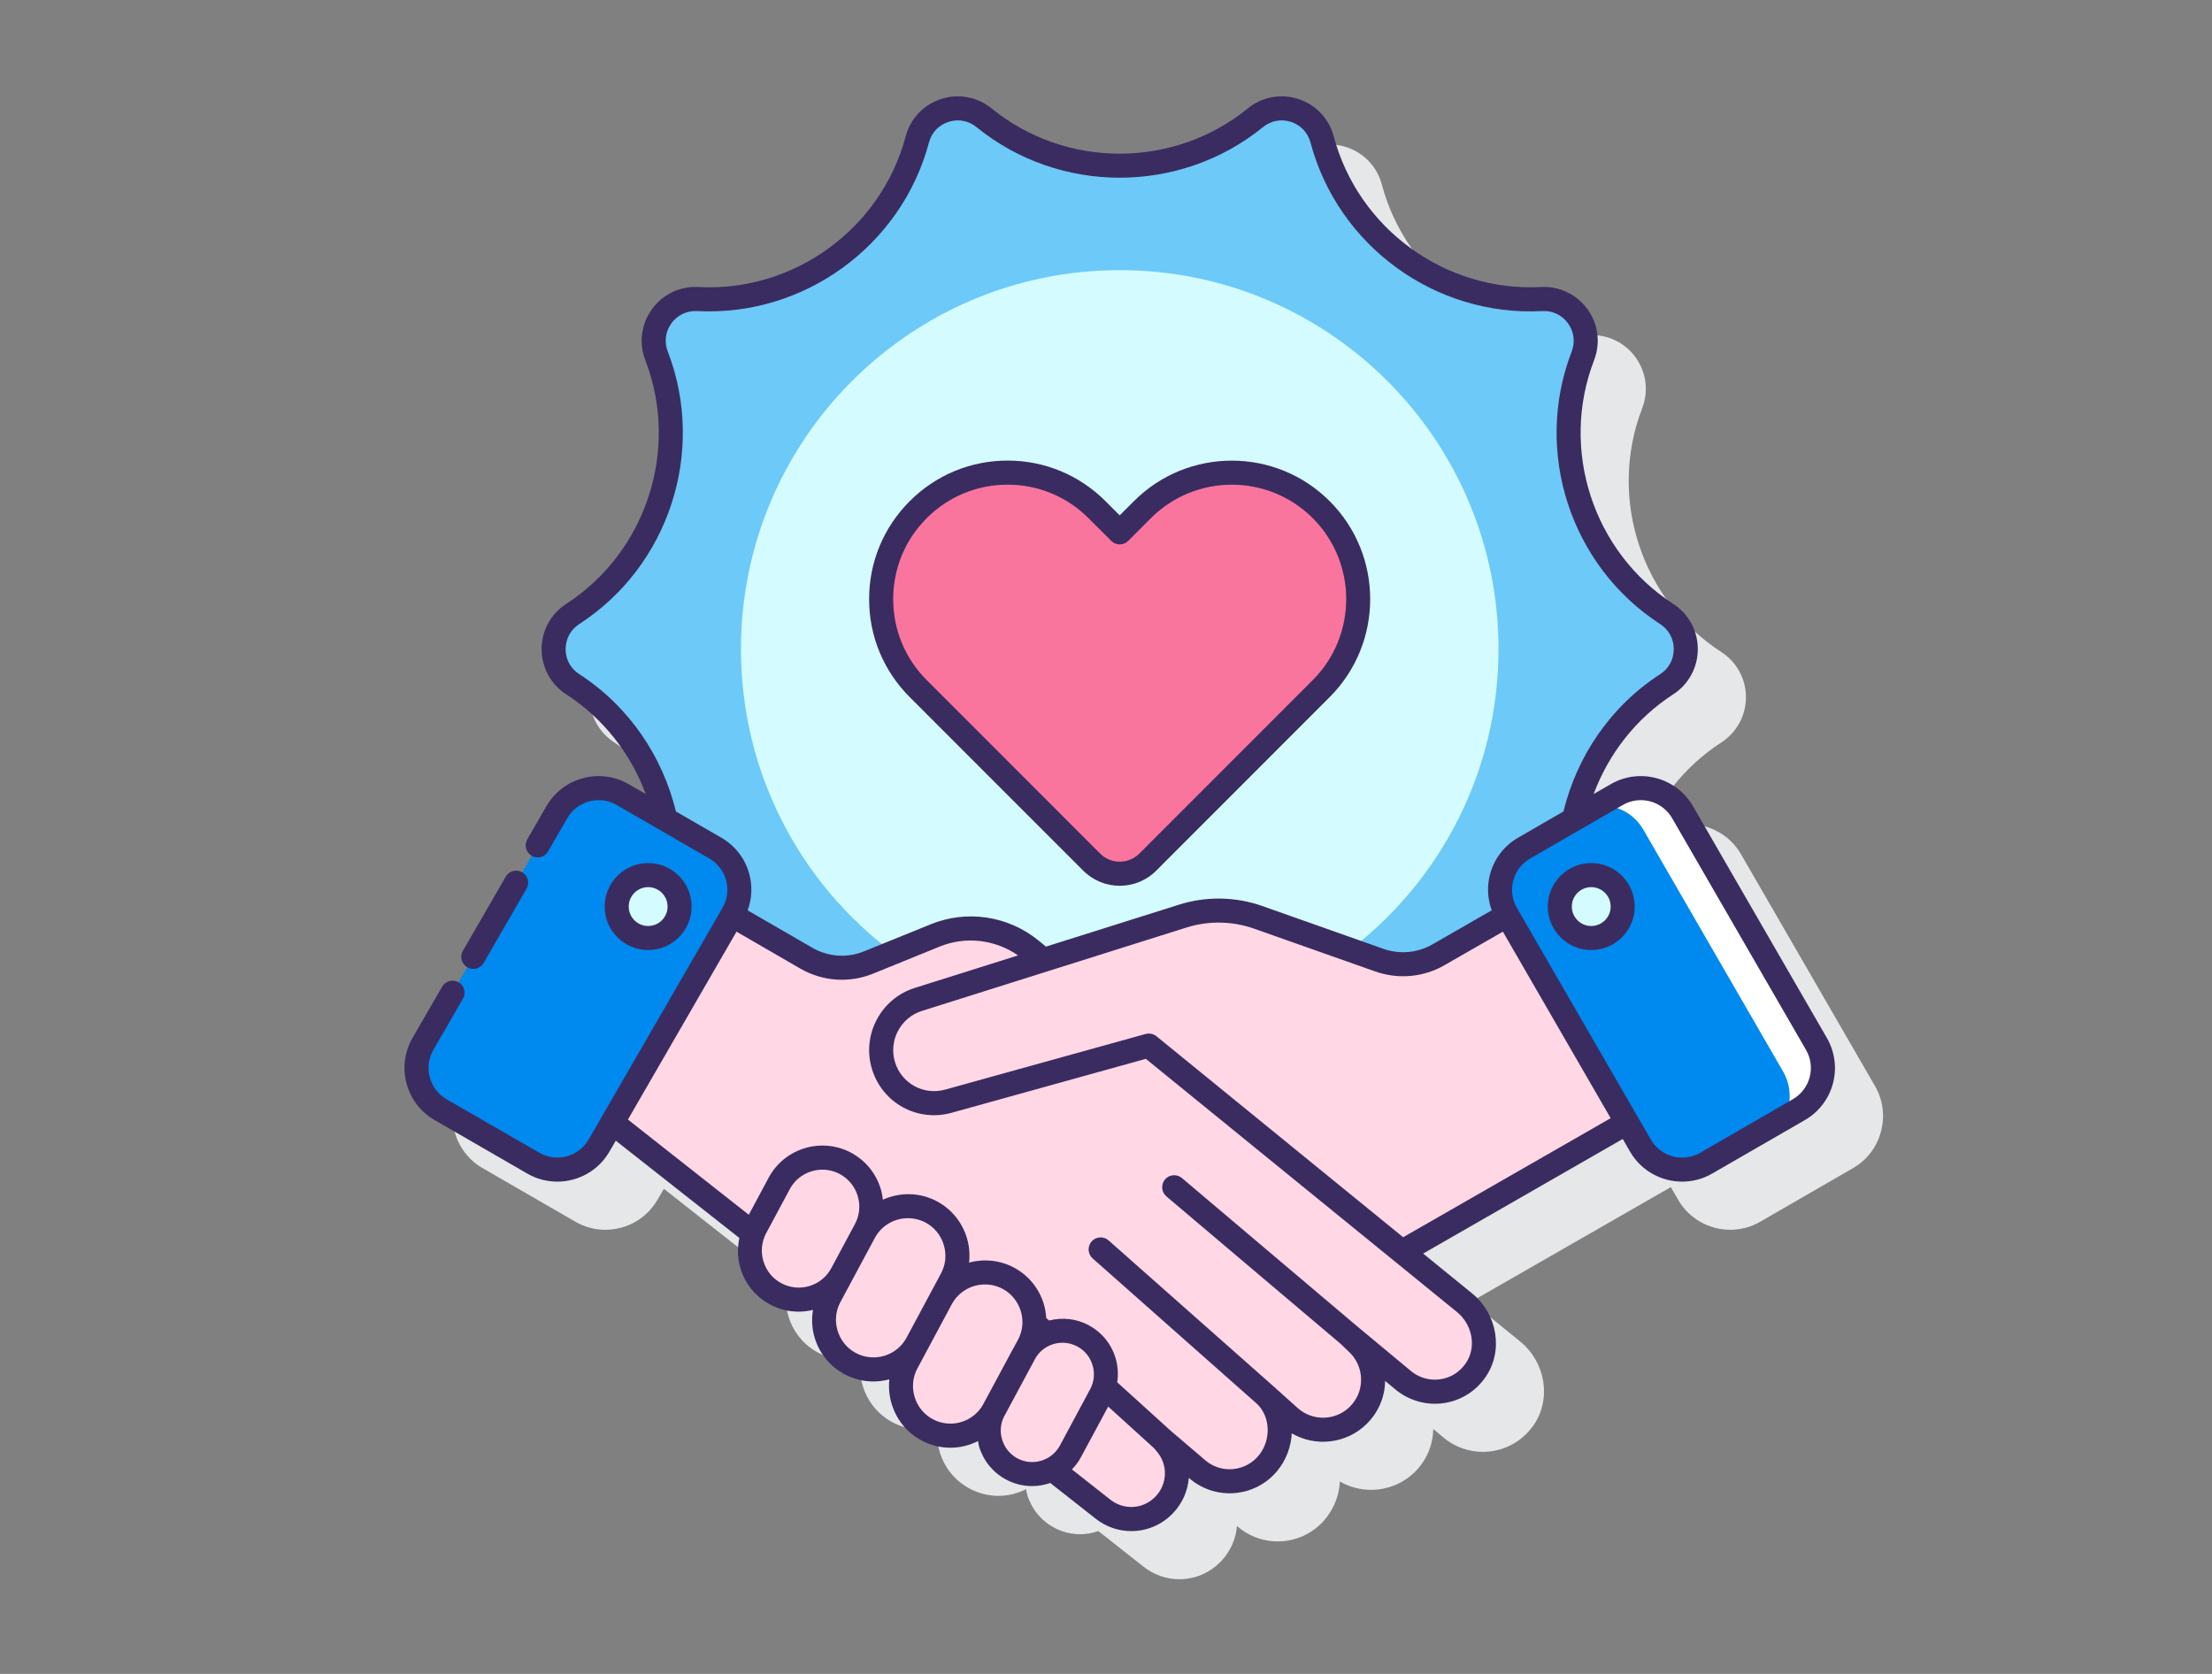<svg xmlns="http://www.w3.org/2000/svg" xmlns:xlink="http://www.w3.org/1999/xlink" width="185" zoomAndPan="magnify" viewBox="0 0 138.75 105" height="140" preserveAspectRatio="xMidYMid meet" version="1.0"><rect x="0" y="0" width="138.75" height="105" fill="#808080" stroke="none"/><defs><clipPath id="1100c5a02d"><path d="M 28 9 L 118.207 9 L 118.207 99.316 L 28 99.316 Z M 28 9 " clip-rule="nonzero"/></clipPath><clipPath id="dc132e3b14"><path d="M 25.207 6 L 116 6 L 116 97 L 25.207 97 Z M 25.207 6 " clip-rule="nonzero"/></clipPath></defs><g clip-path="url(#1100c5a02d)"><path fill="#e6e7e8" d="M 117.609 68.121 L 109.207 53.586 C 108.168 51.785 105.855 51.168 104.059 52.207 L 102.984 52.824 C 103.914 50.32 105.617 48.098 107.973 46.57 C 108.938 45.945 109.516 44.887 109.516 43.734 C 109.516 42.586 108.938 41.523 107.973 40.902 C 102.938 37.641 100.848 31.211 103.008 25.609 C 103.422 24.535 103.266 23.34 102.59 22.41 C 101.914 21.48 100.82 20.961 99.676 21.023 C 93.695 21.348 88.219 17.371 86.676 11.574 C 86.383 10.461 85.551 9.586 84.457 9.23 C 83.367 8.875 82.18 9.094 81.285 9.82 C 76.629 13.605 69.875 13.605 65.219 9.82 C 64.324 9.094 63.141 8.875 62.047 9.23 C 60.953 9.586 60.125 10.461 59.828 11.574 C 58.285 17.371 52.82 21.34 46.828 21.023 C 45.684 20.961 44.59 21.48 43.914 22.41 C 43.238 23.34 43.082 24.535 43.496 25.609 C 45.652 31.211 43.566 37.641 38.531 40.898 C 37.566 41.523 36.988 42.586 36.988 43.734 C 36.988 44.887 37.566 45.945 38.531 46.57 C 40.887 48.098 42.59 50.32 43.52 52.824 L 42.445 52.207 C 40.645 51.168 38.336 51.785 37.297 53.586 L 28.895 68.121 C 28.391 68.992 28.258 70.012 28.516 70.984 C 28.777 71.961 29.402 72.773 30.277 73.277 L 36.094 76.637 C 36.684 76.98 37.332 77.141 37.973 77.141 C 39.277 77.141 40.543 76.465 41.242 75.258 L 41.641 74.57 L 49.395 80.676 C 49.262 81.297 49.27 81.945 49.457 82.574 C 49.754 83.555 50.41 84.359 51.309 84.844 C 51.883 85.152 52.504 85.297 53.113 85.297 C 53.418 85.297 53.719 85.258 54.012 85.184 C 53.918 85.758 53.941 86.348 54.113 86.922 C 54.41 87.914 55.074 88.727 55.98 89.215 C 56.562 89.527 57.188 89.672 57.805 89.672 C 58.141 89.672 58.477 89.629 58.805 89.543 C 58.75 90.051 58.793 90.574 58.945 91.078 C 59.242 92.07 59.906 92.883 60.812 93.371 C 61.395 93.684 62.02 93.832 62.633 93.832 C 63.238 93.832 63.828 93.68 64.363 93.414 C 64.387 93.527 64.398 93.645 64.434 93.758 C 64.703 94.652 65.301 95.387 66.117 95.824 C 66.641 96.105 67.203 96.238 67.762 96.238 C 68.148 96.238 68.531 96.164 68.895 96.039 L 71.695 98.246 C 72.371 98.793 73.176 99.062 73.977 99.062 C 74.926 99.062 75.867 98.688 76.582 97.945 C 77.188 97.316 77.523 96.527 77.59 95.719 L 77.703 95.816 C 79.355 97.168 81.793 96.922 83.141 95.27 C 83.703 94.582 84.004 93.758 84.043 92.93 C 85.523 93.789 87.449 93.59 88.723 92.359 C 89.465 91.633 89.883 90.672 89.902 89.637 L 90.566 90.191 C 91.398 90.879 92.492 91.188 93.566 91.031 C 94.637 90.879 95.602 90.273 96.215 89.371 C 97.324 87.738 96.945 85.441 95.352 84.148 L 92.285 81.648 L 104.805 74.465 L 105.262 75.258 C 105.957 76.465 107.23 77.141 108.531 77.141 C 109.172 77.141 109.82 76.98 110.41 76.637 L 116.227 73.277 C 117.102 72.773 117.727 71.961 117.984 70.984 C 118.246 70.012 118.113 68.992 117.609 68.121 Z M 117.609 68.121 " fill-opacity="1" fill-rule="nonzero"/></g><path fill="#6dc9f7" d="M 35.922 42.918 C 39.012 44.922 41.043 48.012 41.777 51.414 L 44.867 53.199 C 46.312 54.035 46.809 55.883 45.973 57.324 L 45.922 57.414 L 50.574 60.102 C 51.766 60.793 53.215 60.891 54.492 60.371 L 58.656 58.68 C 60.672 57.859 62.973 58.203 64.66 59.574 L 65.449 60.219 L 74.199 57.461 C 75.738 56.973 77.395 57.004 78.918 57.539 L 86.52 60.227 C 87.746 60.66 89.098 60.539 90.23 59.891 L 94.547 57.41 L 94.496 57.324 C 93.664 55.883 94.156 54.035 95.602 53.199 L 98.695 51.414 C 99.43 48.012 101.457 44.918 104.547 42.918 C 106.145 41.887 106.145 39.547 104.547 38.516 C 99.184 35.043 96.988 28.281 99.289 22.32 C 99.973 20.543 98.602 18.656 96.703 18.758 C 90.32 19.102 84.574 14.926 82.934 8.746 C 82.441 6.91 80.223 6.188 78.746 7.387 C 73.789 11.418 66.684 11.418 61.727 7.387 C 60.25 6.188 58.027 6.91 57.539 8.746 C 55.895 14.926 50.148 19.102 43.77 18.758 C 41.871 18.656 40.5 20.543 41.184 22.32 C 43.48 28.281 41.285 35.043 35.922 38.516 C 34.324 39.551 34.324 41.887 35.922 42.918 Z M 35.922 42.918 " fill-opacity="1" fill-rule="nonzero"/><path fill="#d4fbff" d="M 56.004 59.758 L 58.656 58.676 C 60.672 57.859 62.973 58.203 64.66 59.574 L 65.449 60.219 L 74.199 57.457 C 75.738 56.973 77.395 57 78.918 57.539 L 84.688 59.578 C 90.344 55.234 93.996 48.402 93.996 40.715 C 93.996 27.59 83.355 16.945 70.234 16.945 C 57.113 16.945 46.477 27.59 46.477 40.715 C 46.477 48.508 50.219 55.422 56.004 59.758 Z M 56.004 59.758 " fill-opacity="1" fill-rule="nonzero"/><path fill="#fa759e" d="M 82.875 31.969 C 79.777 28.871 74.754 28.871 71.656 31.969 L 70.234 33.395 L 68.812 31.969 C 65.715 28.871 60.691 28.871 57.594 31.969 C 54.496 35.07 54.496 40.094 57.594 43.195 L 59.016 44.617 L 68.473 54.078 C 69.445 55.051 71.023 55.051 71.996 54.078 L 81.453 44.617 L 82.875 43.191 C 85.973 40.094 85.973 35.07 82.875 31.969 Z M 82.875 31.969 " fill-opacity="1" fill-rule="nonzero"/><path fill="#ffd7e5" d="M 91.859 81.711 L 87.941 78.523 L 102.062 70.418 L 94.547 57.41 L 90.227 59.891 C 89.098 60.535 87.742 60.66 86.516 60.227 L 78.918 57.539 C 77.395 57 75.738 56.973 74.195 57.457 L 65.449 60.219 L 64.656 59.574 C 62.969 58.203 60.672 57.859 58.656 58.676 L 54.488 60.371 C 53.211 60.891 51.766 60.793 50.57 60.102 L 45.922 57.41 L 38.406 70.418 L 47.238 77.375 C 46.707 78.793 47.281 80.426 48.648 81.16 C 49.684 81.715 50.898 81.598 51.816 80.984 L 52.105 81.215 L 52.051 81.316 C 51.242 82.824 51.812 84.723 53.32 85.531 C 54.535 86.184 55.992 85.926 56.938 85.02 L 57.07 85.121 L 56.883 85.473 C 56.074 86.98 56.645 88.879 58.152 89.688 C 59.449 90.387 61.035 90.051 61.969 88.98 L 62.105 89.09 C 61.82 90.266 62.34 91.543 63.457 92.141 C 64.273 92.582 65.227 92.555 65.996 92.156 L 69.152 94.641 C 70.309 95.578 71.988 95.477 73.02 94.406 C 74.043 93.344 74.094 91.676 73.137 90.555 L 72.926 90.309 L 75.164 92.215 C 76.488 93.297 78.461 93.102 79.543 91.773 C 80.566 90.523 80.523 88.648 79.391 87.535 L 80.891 88.883 C 82.121 89.988 83.992 89.949 85.18 88.801 C 86.453 87.562 86.449 85.512 85.168 84.281 L 84.598 83.734 L 88.027 86.59 C 89.422 87.738 91.527 87.469 92.574 85.93 C 93.488 84.582 93.121 82.738 91.859 81.711 Z M 91.859 81.711 " fill-opacity="1" fill-rule="nonzero"/><path fill="#0089ef" d="M 33.453 72.965 L 27.637 69.605 C 26.191 68.773 25.695 66.926 26.531 65.48 L 34.934 50.945 C 35.766 49.504 37.609 49.008 39.051 49.84 L 44.871 53.199 C 46.312 54.035 46.809 55.883 45.973 57.324 L 37.574 71.863 C 36.738 73.305 34.895 73.797 33.453 72.965 Z M 33.453 72.965 " fill-opacity="1" fill-rule="nonzero"/><path fill="#d4fbff" d="M 42.629 56.867 C 42.629 57.129 42.578 57.379 42.48 57.621 C 42.379 57.863 42.238 58.078 42.051 58.262 C 41.867 58.445 41.652 58.59 41.41 58.691 C 41.172 58.789 40.918 58.84 40.656 58.84 C 40.395 58.84 40.145 58.789 39.902 58.691 C 39.66 58.59 39.449 58.445 39.262 58.262 C 39.078 58.078 38.934 57.863 38.836 57.621 C 38.734 57.379 38.684 57.129 38.684 56.867 C 38.684 56.605 38.734 56.352 38.836 56.109 C 38.934 55.871 39.078 55.656 39.262 55.473 C 39.449 55.285 39.66 55.145 39.902 55.043 C 40.145 54.941 40.395 54.895 40.656 54.895 C 40.918 54.895 41.172 54.941 41.41 55.043 C 41.652 55.145 41.867 55.285 42.051 55.473 C 42.238 55.656 42.379 55.871 42.48 56.109 C 42.578 56.352 42.629 56.605 42.629 56.867 Z M 42.629 56.867 " fill-opacity="1" fill-rule="nonzero"/><path fill="#0089ef" d="M 107.016 72.965 L 112.832 69.605 C 114.277 68.773 114.773 66.926 113.938 65.48 L 105.535 50.945 C 104.703 49.504 102.859 49.008 101.418 49.84 L 95.602 53.199 C 94.156 54.035 93.66 55.883 94.496 57.324 L 102.895 71.863 C 103.73 73.305 105.574 73.797 107.016 72.965 Z M 107.016 72.965 " fill-opacity="1" fill-rule="nonzero"/><path fill="#ffffff" d="M 111.844 67.211 L 103.078 52.039 C 102.48 51.004 101.371 50.461 100.254 50.512 L 101.418 49.84 C 102.859 49.008 104.703 49.5 105.535 50.945 L 113.938 65.48 C 114.77 66.922 114.277 68.77 112.832 69.605 L 111.941 70.121 C 112.379 69.227 112.379 68.137 111.844 67.211 Z M 111.844 67.211 " fill-opacity="1" fill-rule="nonzero"/><path fill="#d4fbff" d="M 101.785 56.867 C 101.785 57.129 101.734 57.379 101.633 57.621 C 101.535 57.863 101.391 58.078 101.207 58.262 C 101.023 58.445 100.809 58.59 100.566 58.691 C 100.324 58.789 100.074 58.84 99.812 58.84 C 99.551 58.84 99.301 58.789 99.059 58.691 C 98.816 58.59 98.602 58.445 98.418 58.262 C 98.234 58.078 98.09 57.863 97.988 57.621 C 97.891 57.379 97.84 57.129 97.84 56.867 C 97.84 56.605 97.891 56.352 97.988 56.109 C 98.09 55.871 98.234 55.656 98.418 55.473 C 98.602 55.285 98.816 55.145 99.059 55.043 C 99.301 54.941 99.551 54.895 99.812 54.895 C 100.074 54.895 100.324 54.941 100.566 55.043 C 100.809 55.145 101.023 55.285 101.207 55.473 C 101.391 55.656 101.535 55.871 101.633 56.109 C 101.734 56.352 101.785 56.605 101.785 56.867 Z M 101.785 56.867 " fill-opacity="1" fill-rule="nonzero"/><path fill="#3a2c60" d="M 67.941 54.609 C 68.574 55.242 69.402 55.562 70.234 55.562 C 71.066 55.562 71.898 55.246 72.531 54.609 L 83.406 43.727 C 86.793 40.34 86.793 34.824 83.406 31.438 C 80.02 28.047 74.512 28.047 71.125 31.438 L 70.234 32.328 L 69.344 31.438 C 67.703 29.797 65.523 28.891 63.203 28.891 C 60.883 28.891 58.703 29.797 57.062 31.438 C 55.422 33.078 54.516 35.262 54.516 37.582 C 54.516 39.906 55.422 42.086 57.062 43.727 Z M 58.129 32.504 C 59.484 31.148 61.285 30.402 63.203 30.402 C 65.121 30.402 66.922 31.148 68.277 32.504 L 69.703 33.926 C 69.996 34.223 70.473 34.223 70.77 33.926 L 72.191 32.504 C 74.992 29.703 79.543 29.703 82.344 32.504 C 85.141 35.305 85.141 39.859 82.344 42.66 L 71.465 53.543 C 70.785 54.219 69.684 54.223 69.008 53.543 L 58.129 42.66 C 56.773 41.305 56.027 39.5 56.027 37.582 C 56.027 35.664 56.773 33.859 58.129 32.504 Z M 58.129 32.504 " fill-opacity="1" fill-rule="nonzero"/><path fill="#3a2c60" d="M 29.309 60.676 C 29.43 60.742 29.559 60.777 29.688 60.777 C 29.945 60.777 30.199 60.641 30.34 60.398 L 33.027 55.746 C 33.238 55.387 33.113 54.922 32.754 54.715 C 32.395 54.508 31.93 54.629 31.723 54.992 L 29.035 59.645 C 28.824 60.004 28.949 60.465 29.309 60.676 Z M 29.309 60.676 " fill-opacity="1" fill-rule="nonzero"/><path fill="#3a2c60" d="M 43.383 56.867 C 43.383 55.363 42.16 54.137 40.656 54.137 C 39.152 54.137 37.93 55.363 37.93 56.867 C 37.93 58.371 39.152 59.594 40.656 59.594 C 42.16 59.594 43.383 58.371 43.383 56.867 Z M 39.438 56.867 C 39.438 56.195 39.984 55.648 40.656 55.648 C 41.328 55.648 41.875 56.195 41.875 56.867 C 41.875 57.539 41.328 58.086 40.656 58.086 C 39.984 58.086 39.438 57.539 39.438 56.867 Z M 39.438 56.867 " fill-opacity="1" fill-rule="nonzero"/><g clip-path="url(#dc132e3b14)"><path fill="#3a2c60" d="M 114.59 65.102 L 106.191 50.566 C 105.148 48.766 102.84 48.148 101.039 49.188 L 99.965 49.805 C 100.898 47.301 102.602 45.078 104.957 43.551 C 105.922 42.926 106.496 41.867 106.496 40.715 C 106.496 39.566 105.922 38.508 104.957 37.883 C 99.922 34.621 97.832 28.191 99.992 22.59 C 100.406 21.516 100.25 20.32 99.574 19.391 C 98.898 18.461 97.801 17.941 96.66 18.004 C 90.668 18.32 85.203 14.352 83.66 8.555 C 83.363 7.441 82.535 6.566 81.441 6.211 C 80.348 5.855 79.16 6.074 78.27 6.801 C 73.613 10.586 66.855 10.586 62.199 6.801 C 61.309 6.074 60.125 5.855 59.027 6.211 C 57.934 6.566 57.105 7.441 56.809 8.555 C 55.266 14.352 49.801 18.328 43.809 18.004 C 42.656 17.941 41.57 18.457 40.898 19.391 C 40.223 20.32 40.062 21.516 40.477 22.59 C 42.637 28.191 40.547 34.621 35.512 37.883 C 34.547 38.508 33.973 39.566 33.973 40.715 C 33.973 41.867 34.547 42.926 35.512 43.551 C 37.871 45.078 39.574 47.301 40.504 49.805 L 39.43 49.188 C 37.629 48.145 35.32 48.766 34.277 50.566 L 33.074 52.648 C 32.867 53.012 32.988 53.473 33.352 53.68 C 33.711 53.891 34.172 53.766 34.379 53.406 L 35.586 51.32 C 36.207 50.242 37.594 49.871 38.676 50.492 L 44.492 53.852 C 45.016 54.156 45.391 54.645 45.547 55.227 C 45.703 55.812 45.625 56.422 45.32 56.945 L 45.27 57.035 L 43.387 60.293 L 36.922 71.48 C 36.297 72.562 34.91 72.93 33.832 72.309 L 28.012 68.953 C 27.488 68.648 27.113 68.16 26.957 67.574 C 26.801 66.992 26.883 66.383 27.184 65.855 L 29.039 62.645 C 29.25 62.285 29.125 61.824 28.766 61.617 C 28.406 61.406 27.945 61.531 27.734 61.891 L 25.879 65.102 C 25.375 65.977 25.242 66.992 25.5 67.965 C 25.762 68.941 26.387 69.754 27.262 70.258 L 33.078 73.617 C 33.668 73.961 34.316 74.121 34.957 74.121 C 36.262 74.121 37.531 73.445 38.227 72.238 L 38.625 71.551 L 46.379 77.656 C 46.246 78.277 46.254 78.926 46.445 79.555 C 46.738 80.535 47.398 81.34 48.297 81.824 C 48.871 82.133 49.488 82.277 50.098 82.277 C 50.402 82.277 50.703 82.238 50.996 82.164 C 50.902 82.738 50.926 83.328 51.098 83.902 C 51.395 84.895 52.059 85.707 52.965 86.195 C 53.547 86.508 54.172 86.656 54.785 86.656 C 55.125 86.656 55.461 86.609 55.785 86.523 C 55.73 87.031 55.777 87.555 55.93 88.059 C 56.227 89.051 56.891 89.867 57.797 90.352 C 58.379 90.664 59 90.812 59.617 90.812 C 60.219 90.812 60.812 90.664 61.348 90.395 C 61.371 90.512 61.383 90.625 61.414 90.738 C 61.684 91.633 62.285 92.367 63.102 92.805 C 63.625 93.086 64.188 93.219 64.742 93.219 C 65.133 93.219 65.516 93.148 65.879 93.023 L 68.68 95.227 C 69.352 95.773 70.16 96.043 70.961 96.043 C 71.91 96.043 72.852 95.668 73.566 94.93 C 74.172 94.301 74.508 93.508 74.57 92.699 L 74.688 92.801 C 76.34 94.148 78.777 93.902 80.125 92.254 C 80.688 91.566 80.984 90.738 81.027 89.91 C 82.508 90.773 84.434 90.574 85.703 89.34 C 86.449 88.617 86.867 87.652 86.883 86.621 L 87.547 87.172 C 88.383 87.859 89.477 88.168 90.551 88.016 C 91.637 87.859 92.578 87.27 93.199 86.355 C 94.309 84.719 93.93 82.426 92.336 81.129 L 89.27 78.633 L 101.789 71.445 L 102.246 72.238 C 102.941 73.445 104.215 74.121 105.516 74.121 C 106.156 74.121 106.805 73.961 107.395 73.617 L 113.215 70.258 C 114.086 69.754 114.711 68.941 114.973 67.965 C 115.23 66.992 115.094 65.977 114.59 65.102 Z M 45.246 52.547 L 42.398 50.902 C 41.559 47.449 39.465 44.316 36.332 42.285 C 35.789 41.938 35.48 41.363 35.48 40.719 C 35.48 40.074 35.789 39.5 36.332 39.148 C 41.965 35.504 44.301 28.312 41.887 22.051 C 41.652 21.445 41.738 20.801 42.117 20.277 C 42.496 19.758 43.09 19.48 43.73 19.512 C 50.422 19.867 56.543 15.426 58.27 8.941 C 58.434 8.316 58.883 7.844 59.496 7.645 C 60.109 7.445 60.75 7.566 61.25 7.973 C 66.457 12.207 74.016 12.203 79.223 7.973 C 79.723 7.566 80.363 7.449 80.977 7.645 C 81.59 7.848 82.035 8.32 82.203 8.941 C 83.93 15.43 90.031 19.871 96.742 19.512 C 97.383 19.477 97.973 19.758 98.352 20.277 C 98.73 20.801 98.816 21.445 98.586 22.051 C 96.168 28.312 98.504 35.504 104.137 39.148 C 104.68 39.5 104.988 40.074 104.988 40.719 C 104.988 41.363 104.68 41.938 104.137 42.289 C 101.004 44.316 98.914 47.449 98.07 50.902 L 95.223 52.547 C 94.352 53.051 93.727 53.867 93.465 54.84 C 93.262 55.598 93.309 56.383 93.57 57.102 L 89.852 59.238 C 88.914 59.777 87.789 59.879 86.77 59.516 L 79.168 56.828 C 77.504 56.242 75.656 56.211 73.973 56.742 L 65.609 59.379 L 65.137 58.992 C 63.234 57.445 60.645 57.055 58.375 57.98 L 54.207 59.672 C 53.137 60.109 51.949 60.027 50.953 59.449 L 46.898 57.105 C 47.164 56.383 47.207 55.598 47.004 54.84 C 46.742 53.863 46.121 53.051 45.246 52.547 Z M 49.008 80.492 C 48.465 80.203 48.066 79.715 47.887 79.117 C 47.707 78.523 47.77 77.895 48.059 77.352 L 49.539 74.594 C 49.957 73.812 50.762 73.371 51.59 73.371 C 51.957 73.371 52.332 73.461 52.68 73.645 C 53.223 73.938 53.621 74.426 53.801 75.02 C 53.98 75.617 53.918 76.246 53.625 76.785 L 52.145 79.547 C 51.539 80.676 50.133 81.098 49.008 80.492 Z M 53.676 84.867 C 53.125 84.57 52.723 84.074 52.539 83.469 C 52.355 82.863 52.418 82.227 52.715 81.676 L 54.875 77.652 C 55.297 76.863 56.113 76.414 56.953 76.414 C 57.328 76.414 57.707 76.504 58.062 76.691 C 58.613 76.988 59.02 77.484 59.199 78.09 C 59.383 78.695 59.32 79.332 59.023 79.883 L 56.867 83.906 C 56.254 85.051 54.824 85.48 53.676 84.867 Z M 58.508 89.023 C 57.957 88.727 57.551 88.23 57.371 87.625 C 57.188 87.02 57.25 86.383 57.547 85.832 L 59.703 81.809 C 60.129 81.02 60.945 80.57 61.785 80.57 C 62.16 80.57 62.539 80.66 62.895 80.848 C 63.445 81.145 63.848 81.641 64.031 82.246 C 64.215 82.852 64.152 83.488 63.855 84.039 L 63.609 84.496 C 63.598 84.516 63.582 84.531 63.574 84.551 L 61.676 88.082 C 61.676 88.09 61.672 88.094 61.668 88.102 C 61.043 89.211 59.641 89.629 58.508 89.023 Z M 63.812 91.477 C 63.352 91.227 63.012 90.812 62.859 90.301 C 62.707 89.805 62.758 89.281 62.996 88.824 C 63.004 88.809 63.016 88.793 63.027 88.773 L 64.941 85.211 C 65.191 84.777 65.59 84.457 66.074 84.312 C 66.266 84.254 66.457 84.227 66.652 84.227 C 66.973 84.227 67.289 84.305 67.578 84.461 C 68.039 84.707 68.379 85.125 68.531 85.633 C 68.684 86.141 68.633 86.676 68.383 87.137 L 66.488 90.668 C 65.973 91.629 64.773 91.992 63.812 91.477 Z M 72.477 93.879 C 71.711 94.676 70.484 94.75 69.617 94.047 L 67.238 92.172 C 67.461 91.941 67.656 91.68 67.816 91.383 L 69.512 88.23 L 72.383 90.836 L 72.562 91.047 C 73.273 91.875 73.234 93.094 72.477 93.879 Z M 91.949 85.504 C 91.57 86.066 90.996 86.426 90.336 86.52 C 89.684 86.613 89.016 86.426 88.512 86.008 L 85.082 83.156 L 74.137 73.895 C 73.82 73.629 73.344 73.668 73.074 73.984 C 72.809 74.305 72.848 74.777 73.164 75.047 L 84.09 84.293 L 84.645 84.824 C 85.113 85.277 85.375 85.887 85.375 86.539 C 85.379 87.191 85.121 87.801 84.652 88.258 C 83.758 89.129 82.324 89.156 81.395 88.32 L 79.895 86.973 C 79.891 86.973 79.891 86.973 79.891 86.973 C 79.891 86.969 79.891 86.969 79.891 86.969 L 69.539 77.809 C 69.227 77.531 68.75 77.562 68.473 77.871 C 68.199 78.184 68.227 78.66 68.539 78.938 L 78.867 88.078 C 79.699 88.898 79.738 90.34 78.957 91.297 C 78.137 92.301 76.648 92.453 75.652 91.641 L 73.426 89.742 L 70.078 86.707 C 70.152 86.211 70.125 85.695 69.977 85.195 C 69.707 84.301 69.109 83.57 68.293 83.129 C 67.523 82.715 66.648 82.621 65.805 82.832 L 65.625 82.672 C 65.605 82.383 65.562 82.094 65.477 81.809 C 65.18 80.82 64.516 80.004 63.609 79.516 C 62.707 79.035 61.703 78.953 60.785 79.199 C 60.844 78.688 60.801 78.164 60.648 77.652 C 60.348 76.66 59.684 75.848 58.777 75.359 C 57.684 74.773 56.434 74.781 55.379 75.254 C 55.352 75.027 55.312 74.805 55.246 74.582 C 54.949 73.602 54.293 72.797 53.395 72.312 C 51.539 71.316 49.211 72.016 48.215 73.875 L 46.969 76.199 L 39.387 70.227 L 46.199 58.441 L 50.195 60.754 C 51.605 61.566 53.273 61.68 54.777 61.07 L 58.945 59.375 C 60.578 58.711 62.422 58.934 63.859 59.93 L 57.375 61.973 C 55.238 62.645 54.039 64.934 54.699 67.07 C 55.355 69.199 57.551 70.398 59.695 69.801 L 71.875 66.418 L 91.387 82.297 C 92.375 83.105 92.621 84.516 91.949 85.504 Z M 101.031 70.141 L 88.016 77.609 L 72.539 65 C 72.402 64.891 72.234 64.832 72.062 64.832 C 71.996 64.832 71.926 64.84 71.859 64.859 L 59.289 68.348 C 57.938 68.723 56.555 67.969 56.141 66.629 C 55.723 65.281 56.48 63.84 57.824 63.414 L 74.426 58.18 C 75.801 57.746 77.305 57.77 78.668 58.254 L 86.266 60.938 C 87.703 61.445 89.285 61.305 90.602 60.547 L 94.27 58.441 L 96.793 62.809 Z M 113.512 67.578 C 113.355 68.16 112.98 68.648 112.457 68.953 L 106.641 72.312 C 105.559 72.934 104.172 72.562 103.551 71.484 L 97.082 60.293 L 95.199 57.035 L 95.148 56.949 C 94.848 56.426 94.766 55.812 94.922 55.23 C 95.078 54.645 95.453 54.156 95.977 53.855 L 101.793 50.496 C 102.148 50.289 102.539 50.191 102.922 50.191 C 103.703 50.191 104.465 50.598 104.887 51.324 L 113.285 65.859 C 113.586 66.383 113.668 66.992 113.512 67.578 Z M 113.512 67.578 " fill-opacity="1" fill-rule="nonzero"/></g><path fill="#3a2c60" d="M 99.812 54.137 C 98.309 54.137 97.086 55.363 97.086 56.867 C 97.086 58.371 98.309 59.594 99.812 59.594 C 101.316 59.594 102.539 58.371 102.539 56.867 C 102.539 55.363 101.316 54.137 99.812 54.137 Z M 99.812 58.086 C 99.141 58.086 98.594 57.539 98.594 56.867 C 98.594 56.195 99.141 55.648 99.812 55.648 C 100.484 55.648 101.031 56.195 101.031 56.867 C 101.031 57.539 100.484 58.086 99.812 58.086 Z M 99.812 58.086 " fill-opacity="1" fill-rule="nonzero"/></svg>